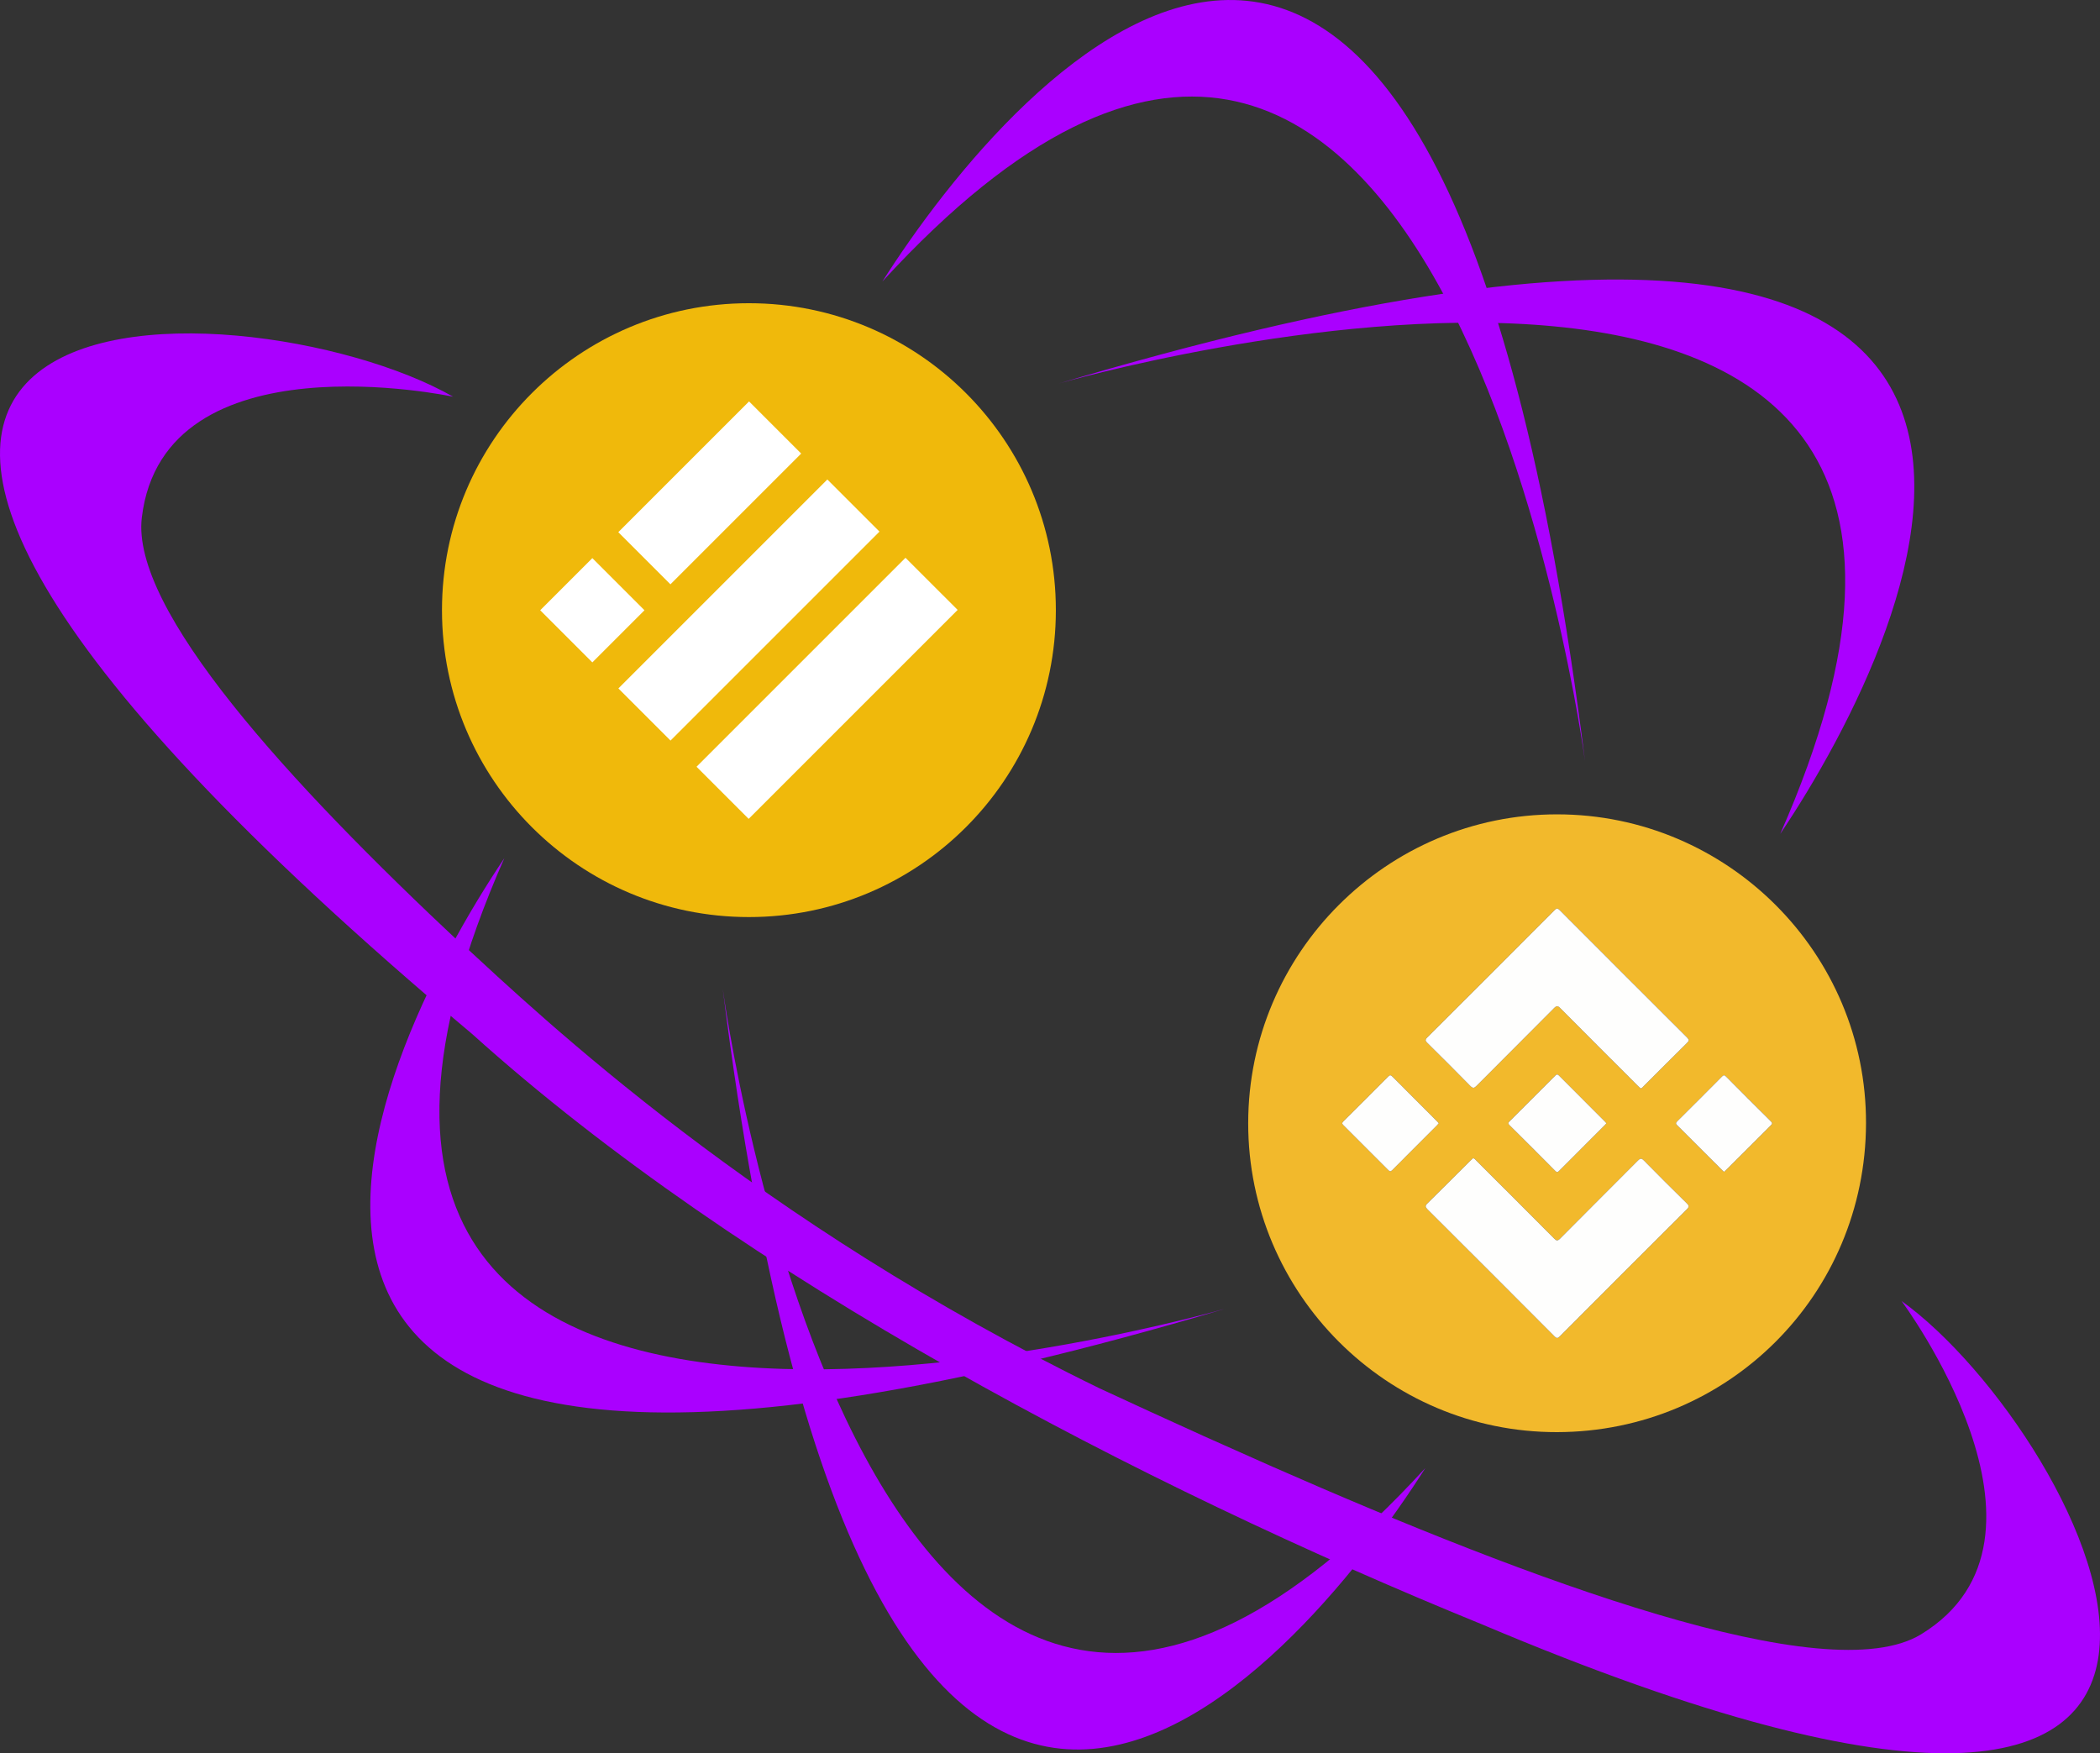 <?xml version="1.0" encoding="utf-8"?>
<!-- Generator: Adobe Illustrator 16.0.0, SVG Export Plug-In . SVG Version: 6.00 Build 0)  -->
<!DOCTYPE svg PUBLIC "-//W3C//DTD SVG 1.1//EN" "http://www.w3.org/Graphics/SVG/1.1/DTD/svg11.dtd">
<svg version="1.1" xmlns="http://www.w3.org/2000/svg" xmlns:xlink="http://www.w3.org/1999/xlink" x="0px" y="0px"
	 width="801.955px" height="669.576px" viewBox="0 0 801.955 669.576" enable-background="new 0 0 801.955 669.576"
	 xml:space="preserve">
<rect x="0" y="0" width="801.955" height="669.576" fill="#333333" stroke="none"/>
<g id="Capa_1">
	<g>
		<path fill="#AA00FF" d="M459.919,548.544c-13.965-6.307-27.391-12.478-39.998-18.323
			c-131.14-63.843-212.686-141.351-244.093-170.34l0.75,1.033C109.949,298.6,49.942,232.778,54.161,197.651
			c8.389-69.923,118.871-46.151,118.871-46.151c-79.473-45.415-350.06-56.66,7.226,243.339
			C283.361,487.774,434.919,566.9,565.874,620.318c344.189,145.586,230.587-73.001,160.278-123.477c0,0,67.567,90.584,7.477,127.302
			c-36.011,21.993-149.717-20.921-247.712-64.018"/>
		<path fill="#AA00FF" d="M192.611,327.713C140.519,405.33,31.784,629.788,468.116,499.732
			C468.116,499.732,65.521,616.154,192.611,327.713z"/>
		<path fill="#AA00FF" d="M679.838,318.476c52.099-77.617,160.827-302.079-275.502-172.015
			C404.336,146.46,806.932,30.034,679.838,318.476z"/>
		<path fill="#AA00FF" d="M336.97,107.503c50.111-78.923,211.887-268.745,268.302,183.048
			C605.271,290.551,549.938-124.873,336.97,107.503z"/>
		<path fill="#AA00FF" d="M544.316,560.645c-50.111,78.925-211.88,268.75-268.305-183.051
			C276.011,377.594,331.345,793.015,544.316,560.645z"/>
	</g>
</g>
<g id="Capa_2">
	<g>
		<path fill="#F2B92C" d="M476.666,428.943c0.03-65.038,53.014-117.984,118.023-117.943c65.057,0.042,118.087,52.997,117.91,118.024
			c-0.18,65.39-52.624,117.798-117.991,117.909C529.566,547.045,476.636,493.96,476.666,428.943z M626.503,415.659
			c0.558-0.043,0.78-0.444,1.068-0.73c5.567-5.558,11.115-11.138,16.71-16.668c0.783-0.772,0.822-1.193,0.021-1.996
			c-16.264-16.215-32.501-32.456-48.719-48.715c-0.708-0.711-1.073-0.8-1.841-0.03c-16.212,16.264-32.448,32.505-48.719,48.711
			c-0.933,0.928-0.659,1.35,0.104,2.104c5.479,5.424,10.95,10.854,16.336,16.366c1.048,1.07,1.54,0.859,2.467-0.074
			c9.816-9.879,19.695-19.697,29.504-29.585c0.983-0.992,1.444-1.002,2.432-0.004c9.844,9.928,19.746,19.797,29.635,29.681
			C625.833,415.052,626.189,415.365,626.503,415.659z M562.563,442.297c-0.324,0.298-0.684,0.608-1.018,0.941
			c-5.458,5.438-10.889,10.906-16.392,16.297c-0.961,0.941-0.92,1.415,0.013,2.343c16.188,16.127,32.346,32.283,48.469,48.475
			c0.901,0.907,1.286,0.733,2.073-0.056c16.134-16.18,32.289-32.339,48.47-48.471c0.861-0.859,0.956-1.322,0.031-2.231
			c-5.537-5.434-11.027-10.917-16.471-16.443c-0.914-0.929-1.385-0.804-2.229,0.048c-9.892,9.947-19.84,19.84-29.716,29.801
			c-0.967,0.976-1.41,0.875-2.316-0.038c-9.849-9.915-19.744-19.783-29.635-29.658C563.477,442.939,563.189,442.459,562.563,442.297
			z M613.491,428.983c-0.239-0.262-0.405-0.46-0.588-0.643c-5.86-5.865-11.732-11.721-17.575-17.604
			c-0.566-0.57-0.867-0.485-1.387,0.037c-5.809,5.843-11.635,11.667-17.476,17.479c-0.493,0.492-0.674,0.786-0.074,1.38
			c5.886,5.84,11.749,11.705,17.591,17.589c0.567,0.57,0.864,0.49,1.385-0.033c5.808-5.843,11.641-11.661,17.465-17.489
			C613.049,429.484,613.247,429.25,613.491,428.983z M549.451,428.979c-0.265-0.296-0.463-0.536-0.682-0.753
			c-5.709-5.712-11.429-11.413-17.113-17.147c-0.623-0.628-0.941-0.519-1.502,0.045c-5.691,5.729-11.398,11.442-17.135,17.127
			c-0.621,0.616-0.539,0.928,0.03,1.495c5.729,5.691,11.442,11.399,17.129,17.132c0.6,0.604,0.925,0.566,1.503-0.017
			c5.689-5.73,11.407-11.432,17.116-17.144C549.014,429.5,549.204,429.259,549.451,428.979z M658.392,447.54
			c0.277-0.257,0.513-0.461,0.731-0.681c5.712-5.709,11.412-11.43,17.147-17.117c0.604-0.598,0.584-0.91-0.008-1.496
			c-5.732-5.689-11.442-11.4-17.133-17.131c-0.576-0.58-0.893-0.624-1.497-0.016c-5.686,5.736-11.397,11.445-17.13,17.134
			c-0.595,0.592-0.599,0.926-0.001,1.517c5.729,5.69,11.434,11.409,17.145,17.118C657.863,447.085,658.102,447.281,658.392,447.54z"
			/>
		<path fill="#FEFEFD" d="M626.503,415.659c-0.313-0.293-0.67-0.606-1.003-0.94c-9.889-9.884-19.791-19.753-29.635-29.681
			c-0.987-0.998-1.448-0.988-2.432,0.004c-9.809,9.888-19.688,19.706-29.504,29.585c-0.927,0.934-1.419,1.145-2.467,0.074
			c-5.386-5.513-10.857-10.942-16.336-16.366c-0.763-0.755-1.036-1.176-0.104-2.104c16.271-16.206,32.507-32.447,48.719-48.711
			c0.768-0.77,1.133-0.681,1.841,0.03c16.218,16.259,32.457,32.5,48.719,48.715c0.803,0.802,0.763,1.223-0.021,1.996
			c-5.595,5.53-11.143,11.111-16.71,16.668C627.283,415.215,627.061,415.616,626.503,415.659z"/>
		<path fill="#FEFEFD" d="M562.563,442.297c0.626,0.162,0.913,0.642,1.279,1.009c9.89,9.875,19.786,19.743,29.634,29.658
			c0.907,0.913,1.349,1.014,2.317,0.038c9.876-9.961,19.824-19.854,29.714-29.801c0.847-0.852,1.317-0.977,2.231-0.048
			c5.442,5.527,10.934,11.009,16.47,16.443c0.926,0.909,0.831,1.372-0.03,2.231c-16.181,16.132-32.336,32.291-48.47,48.471
			c-0.787,0.789-1.172,0.962-2.073,0.056c-16.123-16.192-32.281-32.348-48.469-48.475c-0.933-0.928-0.974-1.401-0.013-2.343
			c5.503-5.391,10.934-10.858,16.392-16.297C561.88,442.905,562.239,442.596,562.563,442.297z"/>
		<path fill="#FEFEFD" d="M613.491,428.983c-0.244,0.267-0.442,0.501-0.659,0.717c-5.824,5.828-11.657,11.646-17.465,17.489
			c-0.521,0.523-0.817,0.604-1.385,0.033c-5.841-5.884-11.704-11.749-17.591-17.589c-0.6-0.595-0.419-0.888,0.074-1.38
			c5.841-5.813,11.667-11.637,17.476-17.479c0.52-0.522,0.82-0.607,1.387-0.037c5.842,5.884,11.715,11.739,17.575,17.604
			C613.086,428.522,613.252,428.72,613.491,428.983z"/>
		<path fill="#FEFEFD" d="M549.451,428.979c-0.247,0.28-0.438,0.521-0.653,0.737c-5.709,5.712-11.427,11.414-17.116,17.144
			c-0.578,0.582-0.903,0.62-1.503,0.016c-5.687-5.732-11.399-11.441-17.129-17.131c-0.569-0.567-0.651-0.879-0.03-1.495
			c5.736-5.685,11.443-11.398,17.135-17.127c0.559-0.563,0.879-0.673,1.502-0.045c5.685,5.735,11.404,11.435,17.113,17.147
			C548.988,428.443,549.187,428.683,549.451,428.979z"/>
		<path fill="#FEFEFD" d="M658.392,447.54c-0.29-0.259-0.528-0.456-0.745-0.672c-5.713-5.708-11.415-11.428-17.145-17.118
			c-0.598-0.59-0.596-0.924,0.001-1.517c5.732-5.689,11.444-11.398,17.13-17.134c0.604-0.608,0.921-0.564,1.497,0.016
			c5.69,5.731,11.398,11.442,17.133,17.131c0.592,0.586,0.609,0.898,0.008,1.496c-5.735,5.687-11.436,11.408-17.147,17.117
			C658.904,447.079,658.669,447.283,658.392,447.54z"/>
	</g>
	<g>
		<circle fill="#F0B90B" cx="286" cy="233.015" r="117.215"/>
		<path fill="#FFFFFF" d="M236.114,203.242l49.935-49.935l19.909,19.911l-49.933,49.933L236.114,203.242z M236.151,262.911
			l79.798-79.799l19.912,19.911l-79.801,79.798L236.151,262.911z M345.796,213.015l-79.8,79.799l19.909,19.908l79.802-79.799
			L345.796,213.015z M206.293,233.057l19.911-19.909l19.909,19.909l-19.909,19.911L206.293,233.057z"/>
	</g>
</g>
</svg>
